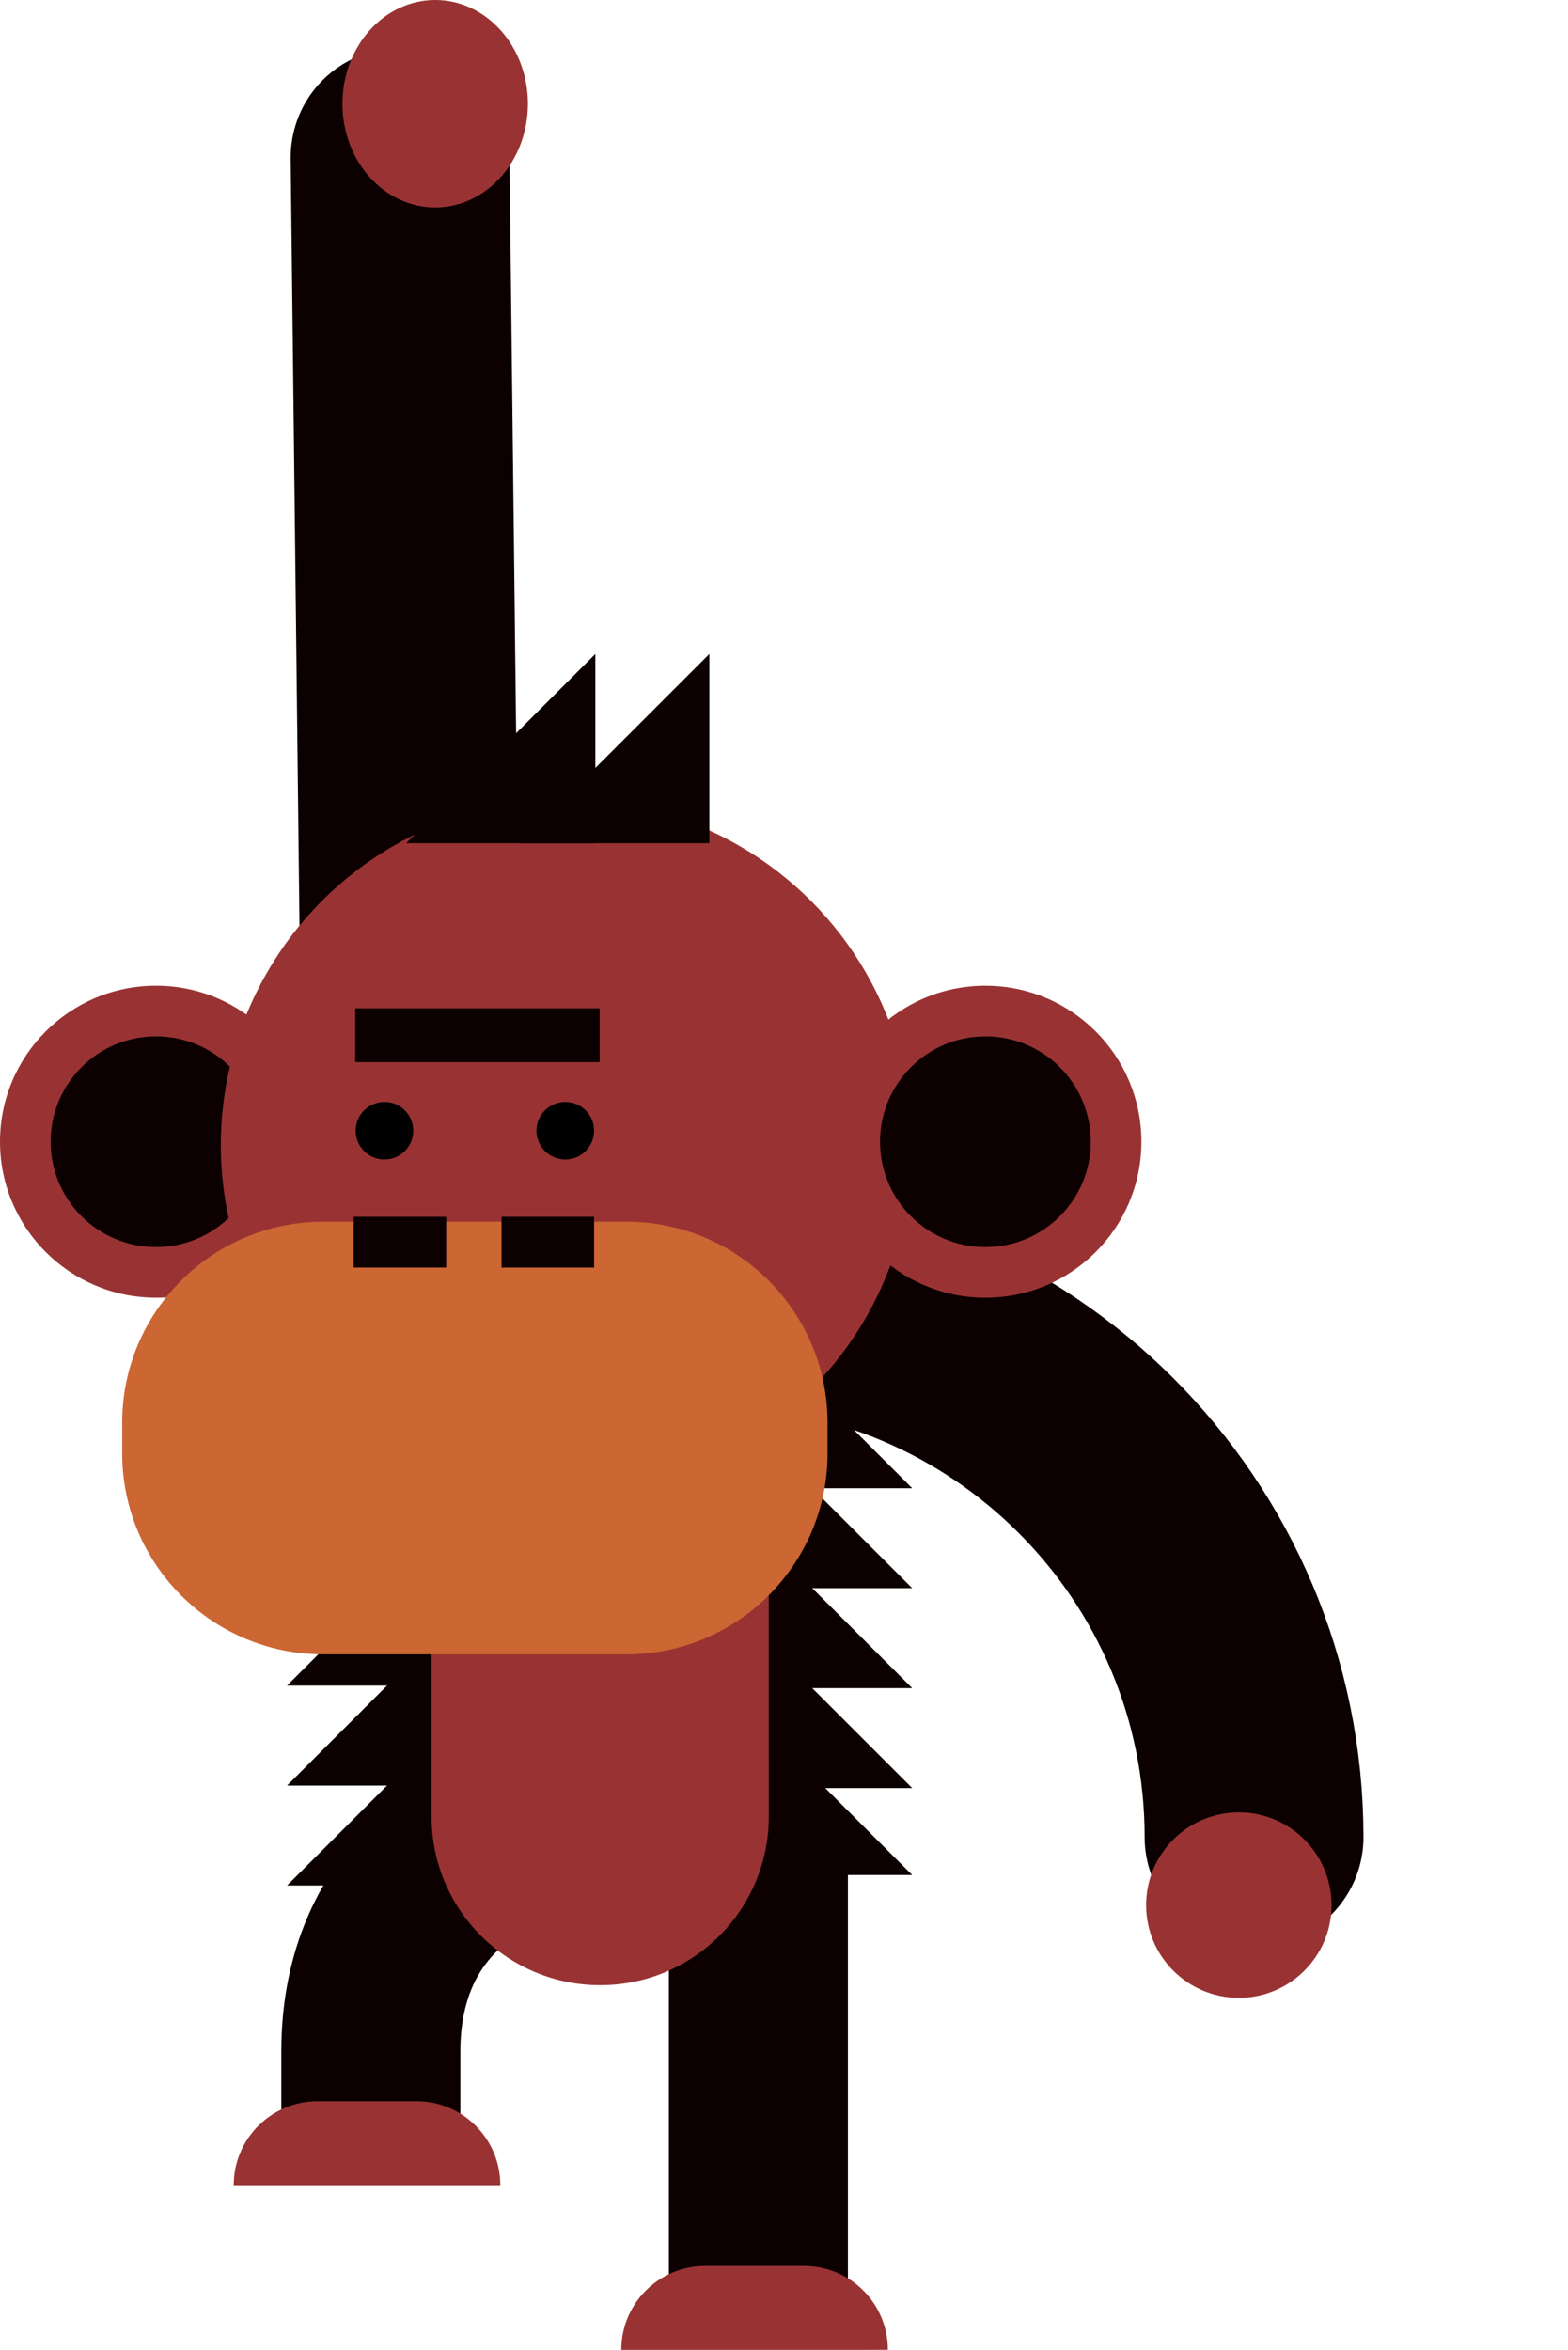 <?xml version="1.0" encoding="utf-8"?>
<!-- Generator: Adobe Illustrator 17.0.0, SVG Export Plug-In . SVG Version: 6.00 Build 0)  -->
<!DOCTYPE svg PUBLIC "-//W3C//DTD SVG 1.1//EN" "http://www.w3.org/Graphics/SVG/1.1/DTD/svg11.dtd">
<svg version="1.1" id="Слой_1" xmlns="http://www.w3.org/2000/svg" xmlns:xlink="http://www.w3.org/1999/xlink" x="0px" y="0px"
	 width="78.822px" height="118.133px" viewBox="0 0 78.822 118.133" enable-background="new 0 0 78.822 118.133"
	 xml:space="preserve">
<g>
	<g>
		<polygon fill="#0C0000" points="45.856,74.816 36.344,74.816 36.344,65.303 		"/>
		<polygon fill="#0C0000" points="45.856,79.84 36.344,79.84 36.344,70.328 		"/>
		<polygon fill="#0C0000" points="45.856,84.865 36.344,84.865 36.344,75.354 		"/>
		<polygon fill="#0C0000" points="45.856,89.891 36.344,89.891 36.344,80.379 		"/>
		<polygon fill="#0C0000" points="45.856,94.26 36.344,94.26 36.344,84.746 		"/>
	</g>
	<g>
		<polygon fill="#0C0000" points="14.43,79.713 23.943,79.713 23.943,70.199 		"/>
		<polygon fill="#0C0000" points="14.43,84.736 23.943,84.736 23.943,75.225 		"/>
		<polygon fill="#0C0000" points="14.43,89.762 23.943,89.762 23.943,80.25 		"/>
		<polygon fill="#0C0000" points="14.43,94.787 23.943,94.787 23.943,85.275 		"/>
	</g>
	<g>
		<line fill="none" stroke="#0C0000" stroke-width="9" stroke-miterlimit="10" x1="38.124" y1="117.76" x2="38.124" y2="91.973"/>
	</g>
	<path fill="#993333" d="M31.232,118.133L31.232,118.133c0-2.332,1.889-4.221,4.22-4.221h4.962c2.331,0,4.219,1.889,4.219,4.219l0,0
		"/>
	<g>
		<path fill="none" stroke="#0C0000" stroke-width="9" stroke-miterlimit="10" d="M18.641,109.477c0,0,0-1.527,0-6.348
			c0-7.863,5.877-10.109,5.877-10.109"/>
	</g>
	<path fill="#993333" d="M21.695,91.322c0,4.682,3.794,8.475,8.476,8.477l0,0c4.68,0,8.475-3.795,8.476-8.477l-0.001-11.057
		c0-4.682-3.794-8.475-8.476-8.477l0,0c-4.681,0.002-8.476,3.795-8.476,8.477L21.695,91.322L21.695,91.322z"/>
	<path fill="#993333" d="M11.749,109.85L11.749,109.85c0-2.33,1.889-4.219,4.22-4.219h4.962c2.33-0.002,4.219,1.887,4.219,4.219l0,0
		"/>
	<g>
		
			<line fill="none" stroke="#0C0000" stroke-width="11" stroke-linecap="round" stroke-miterlimit="10" x1="20.111" y1="7.916" x2="20.589" y2="49.484"/>
		<ellipse fill="#993333" cx="21.876" cy="5.215" rx="4.661" ry="5.215"/>
	</g>
	<g>
		<path fill="none" stroke="#0C0000" stroke-width="11" stroke-linecap="round" stroke-miterlimit="10" d="M63.04,92.359
			c0-14.988-12.15-27.137-27.137-27.137"/>
		<circle fill="#993333" cx="62.275" cy="95.773" r="4.661"/>
	</g>
	<g>
		<g>
			<circle fill="#993333" cx="7.842" cy="57.395" r="7.842"/>
			<circle fill="#0C0000" cx="7.842" cy="57.395" r="5.297"/>
		</g>
		<g>
			<circle fill="#993333" cx="28.474" cy="57.566" r="17.373"/>
		</g>
		<path fill="#CC6633" d="M41.6,73.057c0,5.582-4.527,10.109-10.11,10.109H16.253c-5.584,0-10.111-4.527-10.111-10.109v-1.531
			c0-5.584,4.527-10.109,10.111-10.109H31.49c5.583,0,10.11,4.525,10.11,10.109V73.057z"/>
		<g>
			<g>
				<path d="M20.774,56.84c0,0.801-0.647,1.449-1.445,1.449c-0.804,0-1.452-0.648-1.452-1.449c0-0.797,0.648-1.445,1.452-1.445
					C20.128,55.395,20.774,56.043,20.774,56.84z"/>
				<path d="M29.865,56.84c0,0.801-0.648,1.449-1.448,1.449c-0.799,0-1.45-0.648-1.45-1.449c0-0.797,0.651-1.445,1.45-1.445
					C29.217,55.395,29.865,56.043,29.865,56.84z"/>
			</g>
			<rect x="17.858" y="50.689" fill="#0C0000" width="12.286" height="2.705"/>
		</g>
		<rect x="17.777" y="61.17" fill="#0C0000" width="4.654" height="2.553"/>
		<rect x="25.211" y="61.17" fill="#0C0000" width="4.654" height="2.553"/>
		<g>
			<circle fill="#993333" cx="49.535" cy="57.396" r="7.842"/>
			<circle fill="#0C0000" cx="49.535" cy="57.396" r="5.297"/>
		</g>
		<polygon fill="#0C0000" points="26.146,42.389 35.659,42.389 35.659,32.877 		"/>
		<polygon fill="#0C0000" points="20.415,42.389 29.928,42.389 29.928,32.877 		"/>
	</g>
</g>
</svg>
